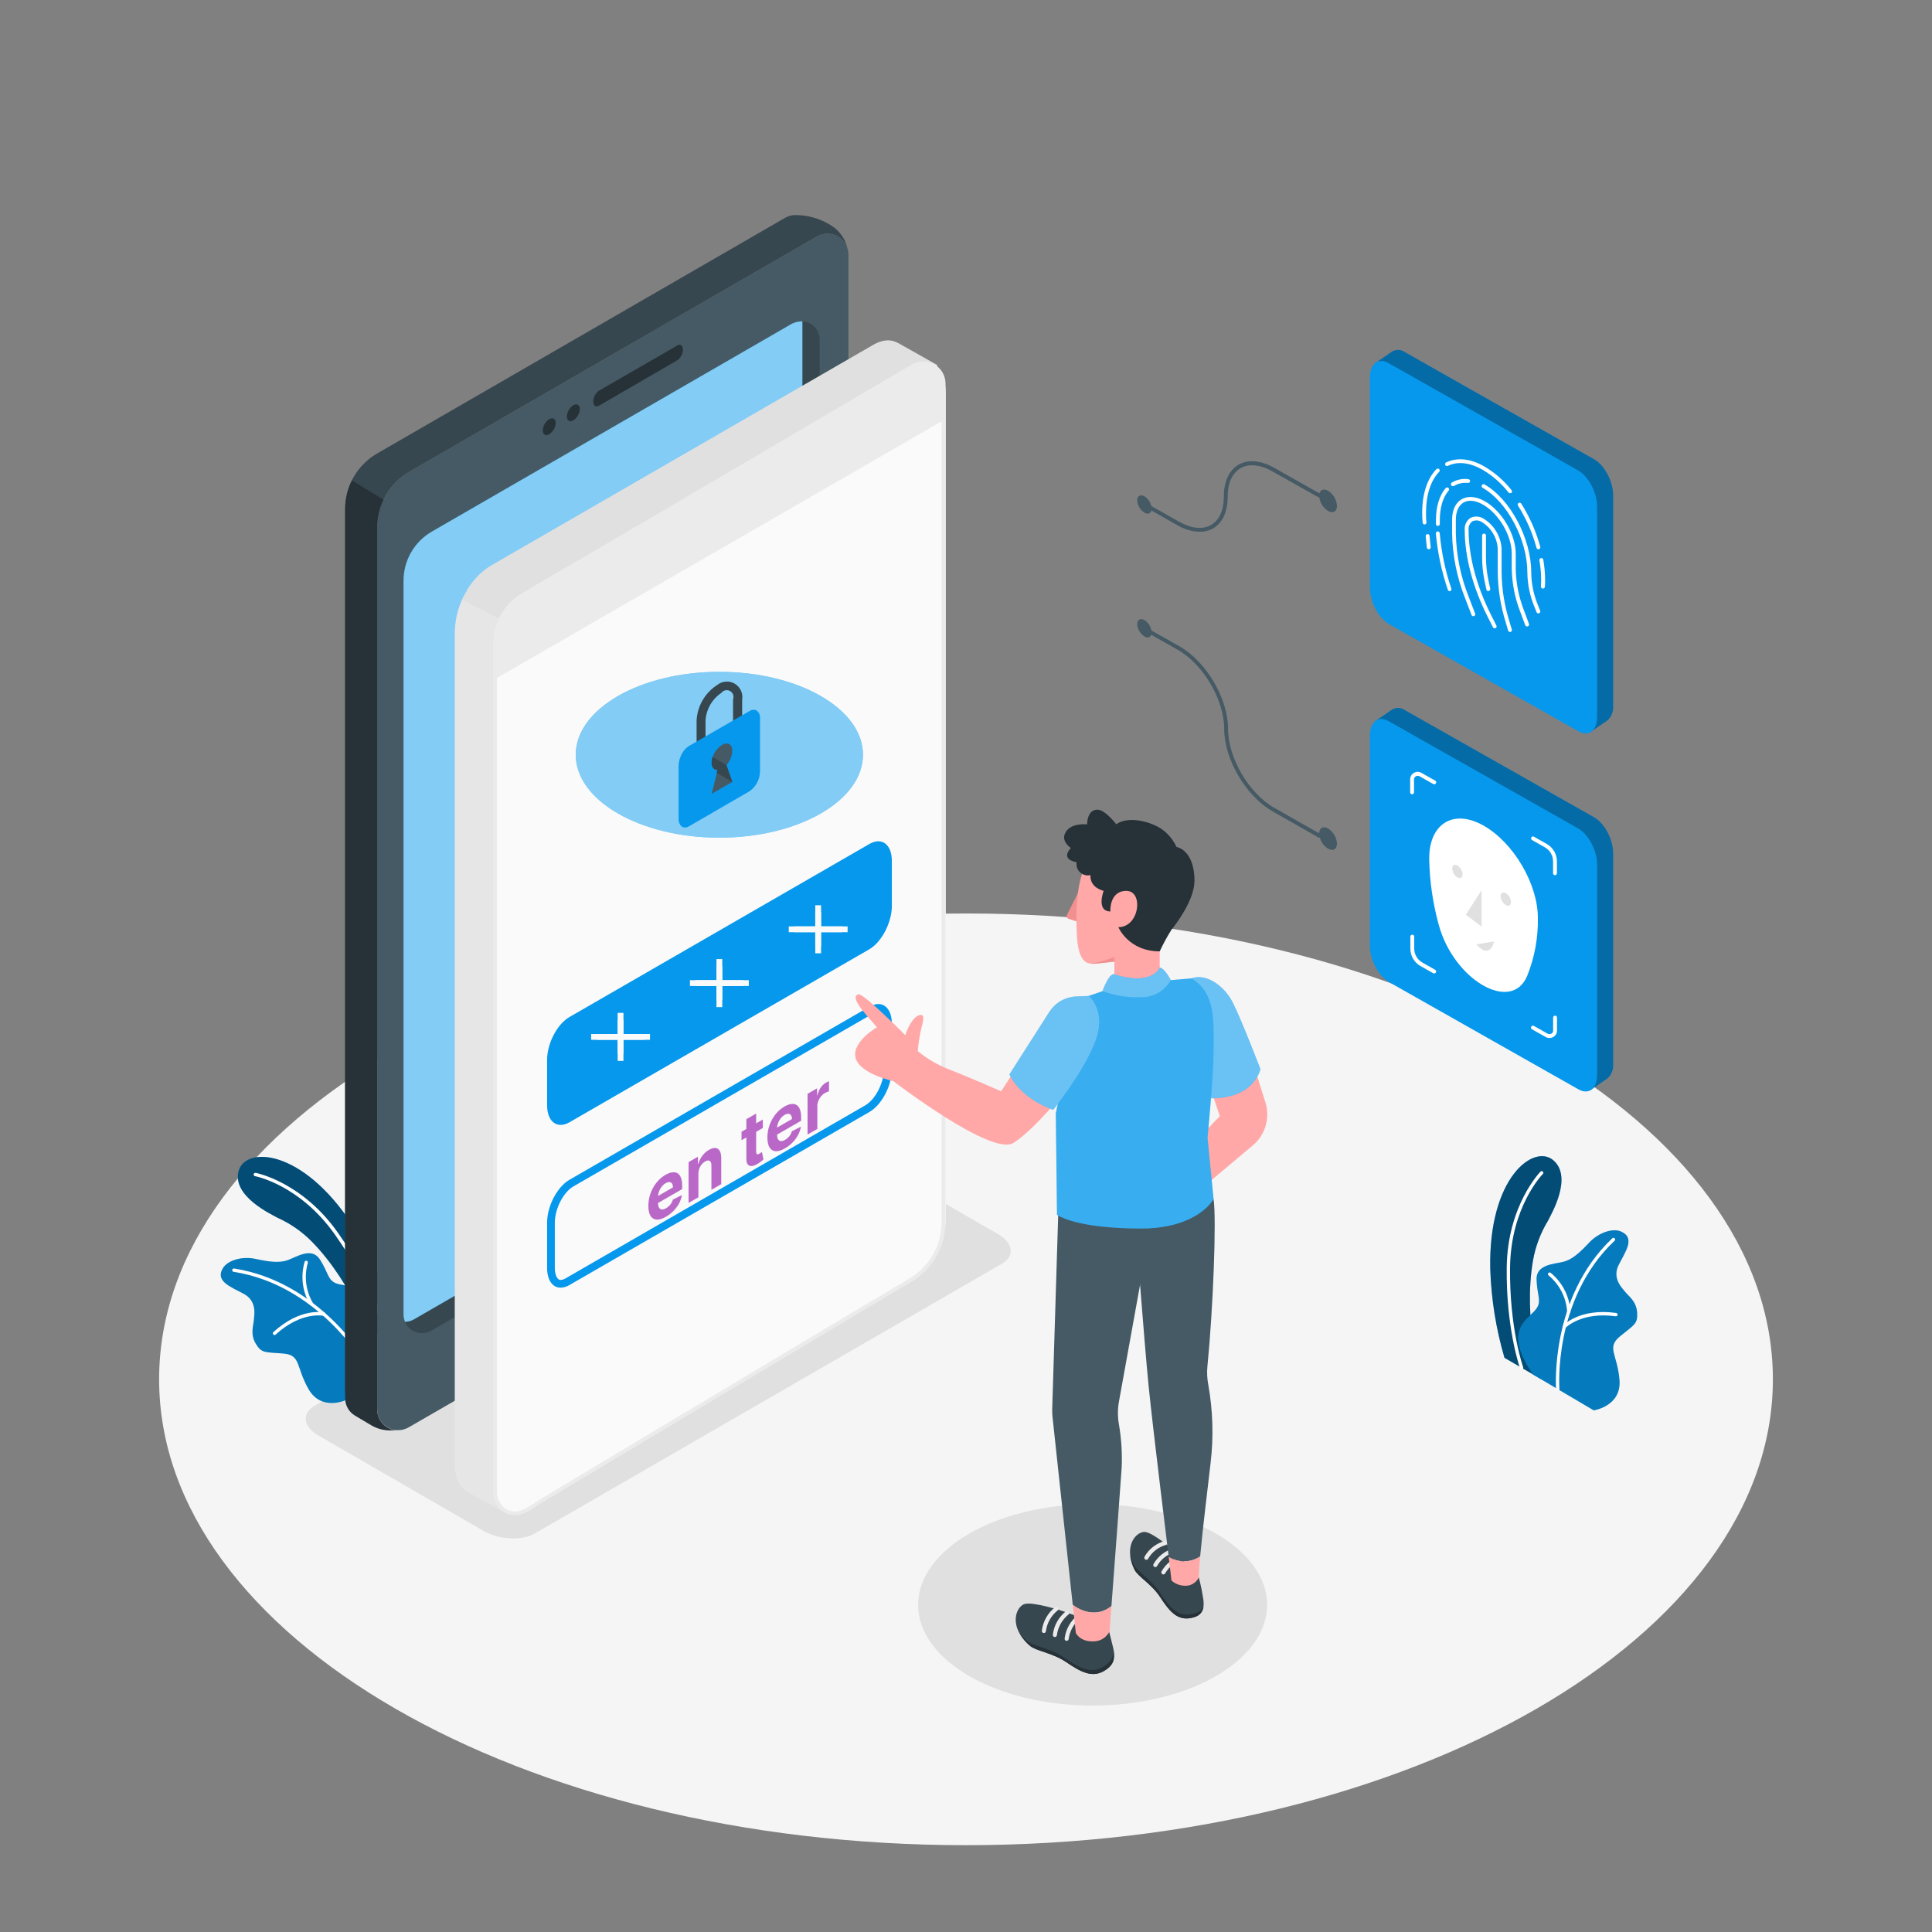 <svg width="300" height="300" viewBox="0 0 300 300" fill="none" xmlns="http://www.w3.org/2000/svg">
<rect x="0" y="0" width="300" height="300" fill="#808080" stroke="none"/>
<path d="M150 286.518C219.197 286.518 275.292 254.132 275.292 214.182C275.292 174.232 219.197 141.846 150 141.846C80.803 141.846 24.708 174.232 24.708 214.182C24.708 254.132 80.803 286.518 150 286.518Z" fill="#F5F5F5"/>
<path d="M169.662 264.84C184.627 264.84 196.758 257.837 196.758 249.198C196.758 240.559 184.627 233.556 169.662 233.556C154.697 233.556 142.566 240.559 142.566 249.198C142.566 257.837 154.697 264.84 169.662 264.84Z" fill="#E0E0E0"/>
<path d="M155.58 196.23L83.106 238.08C81.066 239.28 77.508 239.112 75.15 237.75L49.422 222.894C47.07 221.538 46.812 219.48 48.822 218.304L121.296 176.454C123.336 175.254 126.894 175.422 129.252 176.784L154.98 191.64C157.362 192.996 157.62 195.054 155.58 196.23Z" fill="#E0E0E0"/>
<path d="M233.616 210.84L239.328 214.158C239.328 214.158 236.448 204.966 238.044 195.714C238.43 193.536 239.217 191.448 240.366 189.558C240.816 188.622 244.26 182.856 241.23 180.192C238.2 177.528 231.09 182.826 231.408 197.07C231.56 201.735 232.302 206.361 233.616 210.84Z" fill="#0698EC"/>
<path opacity="0.5" d="M233.616 210.84L239.328 214.158C239.328 214.158 236.448 204.966 238.044 195.714C238.43 193.536 239.217 191.448 240.366 189.558C240.816 188.622 244.26 182.856 241.23 180.192C238.2 177.528 231.09 182.826 231.408 197.07C231.56 201.735 232.302 206.361 233.616 210.84Z" fill="black"/>
<path d="M236.274 212.646C236.22 212.646 236.168 212.629 236.124 212.598C236.08 212.566 236.046 212.523 236.028 212.472C236.028 212.412 233.85 206.418 233.964 196.806C234.078 187.194 239.16 181.974 239.214 181.926C239.237 181.902 239.265 181.883 239.296 181.87C239.327 181.857 239.36 181.85 239.394 181.85C239.428 181.85 239.461 181.857 239.492 181.87C239.523 181.883 239.551 181.902 239.574 181.926C239.598 181.95 239.617 181.978 239.63 182.01C239.643 182.041 239.65 182.075 239.65 182.109C239.65 182.143 239.643 182.177 239.63 182.208C239.617 182.24 239.598 182.268 239.574 182.292C239.526 182.34 234.594 187.362 234.48 196.812C234.366 206.262 236.496 212.238 236.514 212.298C236.526 212.329 236.532 212.363 236.532 212.397C236.531 212.431 236.523 212.464 236.509 212.495C236.495 212.526 236.475 212.553 236.45 212.576C236.425 212.599 236.396 212.617 236.364 212.628L236.274 212.646Z" fill="white"/>
<path d="M238.044 213.432L247.476 219C247.476 219 251.796 218.364 251.472 214.296C251.148 210.228 249.39 209.274 251.574 207.486C253.758 205.698 254.322 205.584 254.214 203.832C254.106 202.08 252.936 201.318 252.378 200.628C251.82 199.938 250.284 198.474 251.37 196.368C252.456 194.262 253.926 192.216 251.742 191.244C250.434 190.644 248.238 191.394 246.786 192.936C245.334 194.478 244.128 195.594 242.754 195.936C241.38 196.278 238.5 196.32 238.596 198.696C238.692 201.072 239.31 201.894 238.734 202.944C237.648 204.93 233.01 206.004 238.044 213.432Z" fill="#0698EC"/>
<path opacity="0.2" d="M238.044 213.432L247.476 219C247.476 219 251.796 218.364 251.472 214.296C251.148 210.228 249.39 209.274 251.574 207.486C253.758 205.698 254.322 205.584 254.214 203.832C254.106 202.08 252.936 201.318 252.378 200.628C251.82 199.938 250.284 198.474 251.37 196.368C252.456 194.262 253.926 192.216 251.742 191.244C250.434 190.644 248.238 191.394 246.786 192.936C245.334 194.478 244.128 195.594 242.754 195.936C241.38 196.278 238.5 196.32 238.596 198.696C238.692 201.072 239.31 201.894 238.734 202.944C237.648 204.93 233.01 206.004 238.044 213.432Z" fill="black"/>
<path d="M241.884 215.952C241.819 215.952 241.756 215.927 241.708 215.883C241.66 215.838 241.631 215.777 241.626 215.712C241.626 215.574 240.594 201.51 250.362 192.276C250.412 192.229 250.479 192.204 250.547 192.206C250.616 192.208 250.681 192.238 250.728 192.288C250.775 192.338 250.8 192.405 250.798 192.473C250.796 192.542 250.766 192.607 250.716 192.654C241.116 201.714 242.136 215.532 242.148 215.67C242.153 215.739 242.131 215.807 242.086 215.86C242.041 215.913 241.977 215.946 241.908 215.952H241.884Z" fill="white"/>
<path d="M243.6 203.898C243.535 203.898 243.472 203.873 243.424 203.829C243.376 203.784 243.347 203.723 243.342 203.658C243.269 202.578 242.977 201.525 242.484 200.561C241.991 199.598 241.307 198.745 240.474 198.054C240.446 198.034 240.423 198.009 240.405 197.979C240.387 197.95 240.376 197.918 240.37 197.884C240.365 197.851 240.366 197.816 240.374 197.783C240.382 197.75 240.397 197.719 240.417 197.691C240.437 197.663 240.462 197.64 240.492 197.622C240.521 197.604 240.553 197.593 240.587 197.587C240.62 197.582 240.655 197.583 240.688 197.591C240.721 197.599 240.752 197.614 240.78 197.634C241.68 198.367 242.418 199.279 242.948 200.312C243.477 201.344 243.787 202.476 243.858 203.634C243.863 203.702 243.841 203.768 243.797 203.82C243.754 203.872 243.691 203.904 243.624 203.91L243.6 203.898Z" fill="white"/>
<path d="M242.88 206.298C242.816 206.299 242.753 206.275 242.706 206.232C242.659 206.183 242.632 206.117 242.632 206.049C242.632 205.981 242.659 205.915 242.706 205.866C242.808 205.752 245.268 203.094 250.956 203.874C251.023 203.886 251.084 203.923 251.125 203.977C251.166 204.032 251.185 204.1 251.178 204.168C251.168 204.236 251.131 204.297 251.076 204.339C251.021 204.38 250.952 204.399 250.884 204.39C245.484 203.652 243.114 206.19 243.084 206.19C243.062 206.224 243.032 206.251 242.996 206.27C242.96 206.289 242.92 206.299 242.88 206.298Z" fill="white"/>
<path d="M60.672 202.764L57.858 208.734C57.858 208.734 55.008 199.53 48.444 192.816C46.895 191.238 45.063 189.966 43.044 189.066C42.15 188.55 36.042 185.754 37.044 181.866C38.046 177.978 46.884 178.266 54.708 190.188C57.218 194.112 59.222 198.337 60.672 202.764Z" fill="#0698EC"/>
<path opacity="0.5" d="M60.672 202.764L57.858 208.734C57.858 208.734 55.008 199.53 48.444 192.816C46.895 191.238 45.063 189.966 43.044 189.066C42.15 188.55 36.042 185.754 37.044 181.866C38.046 177.978 46.884 178.266 54.708 190.188C57.218 194.112 59.222 198.337 60.672 202.764Z" fill="black"/>
<path d="M59.364 205.8C59.307 205.8 59.251 205.781 59.206 205.746C59.161 205.711 59.128 205.663 59.112 205.608C59.112 205.548 57.492 199.47 52.002 191.7C46.512 183.93 39.642 182.646 39.6 182.634C39.566 182.628 39.534 182.616 39.506 182.598C39.477 182.579 39.452 182.556 39.432 182.528C39.413 182.5 39.399 182.468 39.392 182.435C39.385 182.402 39.384 182.368 39.39 182.334C39.403 182.267 39.442 182.208 39.498 182.169C39.554 182.129 39.623 182.113 39.69 182.124C39.762 182.124 46.89 183.504 52.458 191.4C58.026 199.296 59.658 205.416 59.658 205.476C59.675 205.543 59.664 205.613 59.63 205.673C59.595 205.732 59.538 205.776 59.472 205.794L59.364 205.8Z" fill="white"/>
<path d="M58.5 207.414L53.88 217.332C53.88 217.332 49.962 219.258 47.928 215.724C45.894 212.19 46.788 210.408 43.98 210.174C41.172 209.94 40.632 210.174 39.726 208.668C38.82 207.162 39.354 205.866 39.42 204.984C39.486 204.102 39.93 202.02 37.836 200.898C35.742 199.776 33.372 198.936 34.626 196.896C35.37 195.696 37.59 195.03 39.666 195.48C41.742 195.93 43.356 196.158 44.694 195.672C46.032 195.186 48.414 193.578 49.686 195.588C50.958 197.598 50.886 198.624 51.984 199.188C54 200.184 58.428 198.432 58.5 207.414Z" fill="#0698EC"/>
<path opacity="0.2" d="M58.5 207.414L53.88 217.332C53.88 217.332 49.962 219.258 47.928 215.724C45.894 212.19 46.788 210.408 43.98 210.174C41.172 209.94 40.632 210.174 39.726 208.668C38.82 207.162 39.354 205.866 39.42 204.984C39.486 204.102 39.93 202.02 37.836 200.898C35.742 199.776 33.372 198.936 34.626 196.896C35.37 195.696 37.59 195.03 39.666 195.48C41.742 195.93 43.356 196.158 44.694 195.672C46.032 195.186 48.414 193.578 49.686 195.588C50.958 197.598 50.886 198.624 51.984 199.188C54 200.184 58.428 198.432 58.5 207.414Z" fill="black"/>
<path d="M56.616 211.71C56.571 211.71 56.526 211.698 56.487 211.675C56.448 211.651 56.416 211.618 56.394 211.578C56.322 211.458 49.308 199.512 36.276 197.49C36.242 197.485 36.209 197.473 36.18 197.455C36.15 197.437 36.125 197.414 36.105 197.386C36.085 197.358 36.07 197.326 36.063 197.292C36.055 197.259 36.054 197.224 36.06 197.19C36.064 197.156 36.075 197.124 36.093 197.094C36.11 197.065 36.133 197.039 36.161 197.019C36.188 196.999 36.219 196.984 36.253 196.977C36.286 196.969 36.32 196.968 36.354 196.974C49.638 199.038 56.754 211.2 56.844 211.32C56.866 211.36 56.877 211.405 56.876 211.45C56.875 211.496 56.863 211.54 56.84 211.579C56.817 211.618 56.784 211.651 56.745 211.674C56.706 211.697 56.661 211.709 56.616 211.71Z" fill="white"/>
<path d="M48.39 202.746C48.344 202.746 48.298 202.734 48.258 202.71C48.218 202.687 48.185 202.654 48.162 202.614C47.566 201.62 47.182 200.514 47.035 199.365C46.887 198.215 46.979 197.048 47.304 195.936C47.315 195.904 47.333 195.875 47.356 195.85C47.379 195.825 47.406 195.804 47.437 195.79C47.467 195.775 47.501 195.767 47.534 195.765C47.568 195.764 47.602 195.769 47.634 195.78C47.666 195.791 47.695 195.809 47.72 195.832C47.745 195.855 47.766 195.882 47.78 195.913C47.795 195.943 47.803 195.977 47.805 196.01C47.806 196.044 47.801 196.078 47.79 196.11C47.497 197.152 47.417 198.242 47.556 199.316C47.696 200.389 48.051 201.423 48.6 202.356C48.617 202.386 48.628 202.418 48.633 202.452C48.637 202.486 48.635 202.52 48.626 202.553C48.617 202.586 48.602 202.617 48.581 202.644C48.56 202.671 48.534 202.693 48.504 202.71C48.47 202.732 48.431 202.744 48.39 202.746Z" fill="white"/>
<path d="M42.636 207.306C42.6 207.306 42.565 207.298 42.532 207.283C42.498 207.269 42.469 207.248 42.444 207.222C42.42 207.198 42.401 207.17 42.388 207.138C42.375 207.107 42.368 207.073 42.368 207.039C42.368 207.005 42.375 206.971 42.388 206.94C42.401 206.909 42.42 206.88 42.444 206.856C46.68 202.986 50.244 203.778 50.364 203.814C50.397 203.822 50.428 203.836 50.456 203.856C50.484 203.876 50.507 203.901 50.525 203.93C50.543 203.959 50.555 203.991 50.56 204.025C50.565 204.059 50.564 204.093 50.556 204.126C50.549 204.16 50.535 204.191 50.516 204.219C50.496 204.248 50.471 204.271 50.441 204.289C50.412 204.307 50.38 204.319 50.346 204.324C50.312 204.329 50.277 204.327 50.244 204.318C50.208 204.318 46.812 203.568 42.792 207.24C42.748 207.278 42.694 207.301 42.636 207.306Z" fill="white"/>
<path d="M58.566 81.9C58.567 80.153 59.026 78.437 59.9 76.924C60.773 75.41 62.028 74.153 63.54 73.278L126.852 36.726C127.274 36.483 127.746 36.337 128.232 36.299C128.718 36.262 129.207 36.334 129.661 36.51C130.116 36.686 130.525 36.962 130.859 37.317C131.194 37.672 131.444 38.097 131.592 38.562C131.422 37.818 131.104 37.115 130.656 36.497C130.209 35.878 129.642 35.356 128.988 34.962L128.76 34.83C127.184 33.893 125.385 33.397 123.552 33.396C122.966 33.391 122.39 33.544 121.884 33.84L58.572 70.41C57.058 71.283 55.8 72.54 54.926 74.053C54.051 75.567 53.591 77.284 53.592 79.032V215.946C53.593 216.518 53.744 217.08 54.03 217.575C54.316 218.07 54.727 218.482 55.223 218.768C55.718 219.054 56.28 219.205 56.852 219.206C57.424 219.207 57.986 219.057 58.482 218.772L58.566 218.724V81.9Z" fill="#37474F"/>
<path d="M126.768 185.088L63.456 221.64C62.961 221.927 62.399 222.078 61.827 222.078C61.254 222.079 60.692 221.928 60.196 221.643C59.701 221.357 59.289 220.945 59.003 220.45C58.717 219.954 58.566 219.392 58.566 218.82V81.9C58.567 80.153 59.026 78.437 59.9 76.924C60.773 75.41 62.028 74.153 63.54 73.278L126.852 36.726C127.348 36.441 127.91 36.291 128.482 36.292C129.054 36.293 129.616 36.444 130.111 36.73C130.606 37.016 131.018 37.428 131.304 37.923C131.59 38.418 131.741 38.98 131.742 39.552V176.466C131.743 178.213 131.283 179.93 130.41 181.443C129.537 182.957 128.281 184.214 126.768 185.088Z" fill="#455A64"/>
<path d="M58.566 218.82V81.9C58.567 80.408 58.903 78.936 59.55 77.592L54.654 74.592C53.957 75.979 53.593 77.51 53.592 79.062V217.122C53.592 217.665 53.733 218.199 54.001 218.671C54.27 219.143 54.656 219.538 55.122 219.816L57.648 221.316C58.522 221.838 59.522 222.114 60.54 222.114H61.8C61.371 222.11 60.948 222.022 60.553 221.854C60.159 221.686 59.801 221.443 59.501 221.137C59.2 220.831 58.963 220.469 58.803 220.071C58.642 219.674 58.562 219.249 58.566 218.82Z" fill="#263238"/>
<path d="M124.59 49.89V165C124.589 166.543 124.182 168.059 123.41 169.396C122.638 170.732 121.528 171.842 120.192 172.614L64.284 204.888C63.862 205.133 63.385 205.265 62.898 205.272C63.059 205.645 63.298 205.98 63.598 206.254C63.898 206.529 64.252 206.736 64.638 206.864C65.024 206.991 65.433 207.036 65.837 206.994C66.241 206.952 66.632 206.826 66.984 206.622L122.892 174.342C124.228 173.57 125.337 172.46 126.108 171.123C126.879 169.787 127.285 168.271 127.284 166.728V52.758C127.285 52.027 127.007 51.322 126.506 50.789C126.006 50.256 125.32 49.934 124.59 49.89Z" fill="#37474F"/>
<path d="M62.898 205.242C63.385 205.235 63.862 205.103 64.284 204.858L120.192 172.584C121.524 171.814 122.631 170.709 123.402 169.379C124.174 168.048 124.584 166.538 124.59 165V49.89C124.029 49.895 123.475 50.024 122.97 50.268L67.062 82.542C65.725 83.313 64.615 84.423 63.843 85.76C63.071 87.096 62.664 88.612 62.664 90.156V204.096C62.663 204.496 62.745 204.893 62.904 205.26L62.898 205.242Z" fill="#0698EC"/>
<g opacity="0.5">
<path d="M62.898 205.242C63.385 205.235 63.862 205.103 64.284 204.858L120.192 172.584C121.524 171.814 122.631 170.709 123.402 169.379C124.174 168.048 124.584 166.538 124.59 165V49.89C124.029 49.895 123.475 50.024 122.97 50.268L67.062 82.542C65.725 83.313 64.615 84.423 63.843 85.76C63.071 87.096 62.664 88.612 62.664 90.156V204.096C62.663 204.496 62.745 204.893 62.904 205.26L62.898 205.242Z" fill="white"/>
</g>
<path d="M86.292 65.676C86.273 66.025 86.172 66.365 85.998 66.668C85.824 66.971 85.582 67.23 85.29 67.422C84.732 67.74 84.282 67.482 84.282 66.822C84.301 66.472 84.403 66.132 84.578 65.829C84.753 65.525 84.997 65.267 85.29 65.076C85.842 64.8 86.292 65.034 86.292 65.676Z" fill="#263238"/>
<path d="M90.042 63.516C90.022 63.865 89.92 64.205 89.745 64.509C89.57 64.812 89.327 65.07 89.034 65.262C88.476 65.58 88.026 65.322 88.026 64.662C88.045 64.312 88.147 63.972 88.322 63.669C88.497 63.365 88.741 63.108 89.034 62.916C89.586 62.616 90.042 62.874 90.042 63.516Z" fill="#263238"/>
<path d="M105.156 55.95L93 63C92.514 63.276 92.124 63 92.124 62.34C92.129 62.013 92.211 61.691 92.363 61.402C92.515 61.112 92.734 60.862 93 60.672L105.174 53.646C105.654 53.364 106.044 53.646 106.044 54.3C106.034 54.625 105.949 54.944 105.795 55.23C105.641 55.516 105.422 55.763 105.156 55.95Z" fill="#263238"/>
<path d="M103.098 189.408C103.824 189.408 104.298 190.182 104.298 191.376C104.298 193.248 103.128 195.51 101.736 196.314L95.91 199.68C95.65 199.842 95.352 199.935 95.046 199.95C94.32 199.95 93.846 199.176 93.846 197.982C93.846 196.104 95.046 193.842 96.408 193.044L102.234 189.678C102.496 189.515 102.796 189.422 103.104 189.408M103.104 188.91C102.708 188.922 102.323 189.04 101.988 189.252L96.162 192.612C94.608 193.506 93.348 195.912 93.348 198.012C93.348 199.554 94.05 200.478 95.046 200.478C95.442 200.466 95.827 200.348 96.162 200.136L101.988 196.776C103.536 195.882 104.796 193.476 104.796 191.376C104.796 189.834 104.1 188.91 103.104 188.91Z" fill="#263238"/>
<path d="M70.914 98.226V227.226C70.914 229.566 71.772 231.132 73.08 231.648H73.116L78.696 234.702L78.66 229.746L78.06 95.988L72.174 92.988C71.384 94.624 70.954 96.41 70.914 98.226Z" fill="#E6E6E6"/>
<path d="M79.002 235.2L72.966 231.894C71.472 231.294 70.614 229.536 70.614 227.196V98.196C70.646 96.325 71.082 94.483 71.892 92.796L72.024 92.514L78.348 95.748V95.928L78.948 229.686L79.002 235.2ZM73.272 231.378L78.396 234.186V229.734L77.796 96.156L72.354 93.372C71.665 94.893 71.294 96.539 71.262 98.208V227.208C71.262 229.32 72 230.868 73.242 231.354L73.314 231.39L73.272 231.378Z" fill="#E6E6E6"/>
<path d="M72.162 93L78.048 96L141.048 59.346L145.248 56.898L139.434 53.622L139.272 53.526C138.342 52.968 137.13 53.004 135.792 53.778L76.164 88.2C74.383 89.367 72.99 91.038 72.162 93Z" fill="#E0E0E0"/>
<path d="M78.048 96.294C78 96.293 77.952 96.281 77.91 96.258L72.024 93.258C71.989 93.241 71.959 93.218 71.933 93.189C71.908 93.161 71.888 93.127 71.876 93.091C71.864 93.054 71.859 93.016 71.862 92.978C71.864 92.939 71.875 92.902 71.892 92.868C72.75 90.857 74.184 89.145 76.014 87.948L135.654 53.514C137.034 52.722 138.378 52.632 139.434 53.268H139.482L139.602 53.34L145.41 56.61C145.455 56.638 145.493 56.676 145.519 56.722C145.546 56.769 145.56 56.821 145.56 56.874C145.561 56.927 145.547 56.978 145.521 57.024C145.495 57.069 145.456 57.107 145.41 57.132L78.21 96.234C78.163 96.269 78.107 96.29 78.048 96.294ZM72.558 92.844L78.042 95.652L144.642 56.898L139.116 53.778L139.074 53.742C138.216 53.25 137.106 53.352 135.942 54.024L76.302 88.458C74.663 89.535 73.364 91.056 72.558 92.844Z" fill="#E0E0E0"/>
<path d="M76.686 101.466V229.866C76.686 231.888 77.334 233.34 78.36 234.024L78.702 234.21C79.596 234.63 80.718 234.54 81.936 233.832L110.766 217.2L141.6 198.66C143.179 197.672 144.487 196.306 145.404 194.685C146.322 193.064 146.821 191.24 146.856 189.378V60.978C146.856 59.022 146.256 57.606 145.284 56.892C145.12 56.769 144.94 56.668 144.75 56.592C144.23 56.408 143.674 56.349 143.126 56.42C142.579 56.491 142.056 56.69 141.6 57L81.96 92.016C80.277 92.897 78.916 94.287 78.072 95.988C77.206 97.687 76.733 99.559 76.686 101.466Z" fill="#FAFAFA"/>
<path d="M141.6 198.66C129.33 205.98 97.404 225.03 81.6 234.552C81.129 234.834 80.591 234.986 80.041 234.993C79.492 234.999 78.951 234.86 78.472 234.59C77.994 234.319 77.597 233.926 77.32 233.452C77.043 232.977 76.897 232.437 76.896 231.888V99.852C76.896 98.349 77.289 96.872 78.036 95.568C78.784 94.264 79.859 93.178 81.156 92.418L141.864 56.826C142.336 56.551 142.871 56.405 143.417 56.403C143.963 56.4 144.5 56.542 144.974 56.813C145.448 57.085 145.842 57.476 146.117 57.948C146.391 58.42 146.536 58.956 146.538 59.502V189.918C146.539 191.677 146.084 193.407 145.219 194.939C144.354 196.47 143.107 197.752 141.6 198.66Z" fill="#FAFAFA"/>
<path d="M141.426 198.396C131.79 204.132 122.158 209.884 112.53 215.652L95.43 225.882L87.63 230.562L84.216 232.614C83.166 233.244 82.05 234.144 80.886 234.546C78.96 235.218 77.226 233.676 77.178 231.774C77.178 231.468 77.178 231.174 77.178 230.856V109.8C77.178 106.578 77.178 103.35 77.178 100.128C77.156 98.603 77.541 97.099 78.294 95.772C79.047 94.445 80.141 93.343 81.462 92.58C82.854 91.758 84.252 90.948 85.662 90.132L105.258 78.6L128.508 64.974C132.918 62.394 137.316 59.79 141.708 57.222C143.076 56.43 144.798 56.508 145.752 57.942C146.089 58.514 146.248 59.175 146.208 59.838V189.414C146.268 191.203 145.856 192.977 145.014 194.557C144.171 196.137 142.928 197.467 141.408 198.414C141.078 198.618 141.378 199.14 141.708 198.936C143.306 197.946 144.618 196.557 145.515 194.905C146.412 193.253 146.861 191.395 146.82 189.516V69.066C146.82 65.934 146.85 62.796 146.82 59.658C146.835 59.03 146.679 58.409 146.369 57.863C146.058 57.317 145.605 56.865 145.058 56.557C144.51 56.248 143.889 56.095 143.261 56.113C142.633 56.131 142.021 56.319 141.492 56.658C140.028 57.504 138.576 58.368 137.124 59.22L117 71.058L93.54 84.81C89.4 87.24 85.2 89.652 81.078 92.1C79.69 92.917 78.543 94.085 77.752 95.487C76.96 96.89 76.553 98.476 76.572 100.086C76.572 101.166 76.572 102.246 76.572 103.326V231.264C76.572 231.468 76.572 231.678 76.572 231.864C76.579 232.401 76.71 232.928 76.957 233.405C77.203 233.881 77.558 234.294 77.992 234.609C78.426 234.924 78.928 235.134 79.458 235.221C79.987 235.308 80.53 235.27 81.042 235.11C82.176 234.732 83.244 233.88 84.264 233.268L87.744 231.174L95.544 226.506C106.888 219.706 118.242 212.918 129.606 206.142L141.744 198.9C142.056 198.72 141.756 198.198 141.426 198.396Z" fill="#EBEBEB"/>
<path d="M81.132 92.4L141.864 56.826C142.336 56.551 142.871 56.405 143.417 56.403C143.963 56.4 144.5 56.542 144.974 56.813C145.448 57.085 145.842 57.476 146.117 57.948C146.391 58.42 146.536 58.956 146.538 59.502V65.232L76.89 105.432V99.84C76.887 98.338 77.277 96.861 78.021 95.556C78.765 94.251 79.838 93.163 81.132 92.4Z" fill="#EBEBEB"/>
<path d="M111.702 130.074C124.019 130.074 134.004 124.309 134.004 117.198C134.004 110.087 124.019 104.322 111.702 104.322C99.385 104.322 89.4 110.087 89.4 117.198C89.4 124.309 99.385 130.074 111.702 130.074Z" fill="#0698EC"/>
<path opacity="0.5" d="M111.702 130.074C124.019 130.074 134.004 124.309 134.004 117.198C134.004 110.087 124.019 104.322 111.702 104.322C99.385 104.322 89.4 110.087 89.4 117.198C89.4 124.309 99.385 130.074 111.702 130.074Z" fill="white"/>
<path d="M108.876 117.264C108.783 117.264 108.691 117.246 108.605 117.21C108.519 117.175 108.441 117.122 108.375 117.057C108.31 116.991 108.257 116.913 108.222 116.827C108.186 116.741 108.168 116.649 108.168 116.556V111.894C108.22 110.788 108.536 109.71 109.089 108.751C109.642 107.792 110.417 106.979 111.348 106.38C111.725 106.069 112.188 105.881 112.675 105.841C113.162 105.8 113.649 105.909 114.073 106.153C114.496 106.397 114.835 106.764 115.044 107.206C115.253 107.647 115.322 108.142 115.242 108.624V113.292C115.242 113.48 115.167 113.66 115.035 113.793C114.902 113.925 114.722 114 114.534 114C114.346 114 114.166 113.925 114.033 113.793C113.901 113.66 113.826 113.48 113.826 113.292V108.6C113.92 108.366 113.925 108.105 113.842 107.867C113.758 107.629 113.591 107.429 113.371 107.304C113.152 107.18 112.894 107.139 112.647 107.19C112.4 107.241 112.179 107.379 112.026 107.58C111.312 108.057 110.717 108.692 110.289 109.436C109.86 110.18 109.609 111.013 109.554 111.87V116.532C109.56 116.719 109.493 116.901 109.366 117.038C109.239 117.175 109.063 117.256 108.876 117.264Z" fill="#37474F"/>
<path d="M117.42 110.286C117.254 110.217 117.074 110.192 116.895 110.212C116.717 110.232 116.547 110.296 116.4 110.4L106.968 115.848C106.554 116.108 106.212 116.467 105.972 116.892C105.595 117.505 105.387 118.207 105.372 118.926V127.092C105.351 127.321 105.382 127.552 105.463 127.767C105.544 127.982 105.673 128.176 105.84 128.334C105.891 128.374 105.948 128.406 106.008 128.43C106.168 128.489 106.339 128.51 106.509 128.489C106.678 128.468 106.84 128.407 106.98 128.31L116.4 122.856C116.891 122.505 117.294 122.044 117.574 121.509C117.854 120.975 118.005 120.382 118.014 119.778V111.6C118.047 111.347 118.009 111.091 117.904 110.858C117.799 110.626 117.632 110.428 117.42 110.286Z" fill="#0698EC"/>
<path d="M112.8 118.8L113.712 121.416L110.514 123.258L111.312 120.03L111.426 119.574C110.886 119.574 110.514 119.172 110.514 118.44C110.518 118.142 110.569 117.846 110.664 117.564C110.913 116.784 111.424 116.115 112.11 115.668C112.992 115.158 113.712 115.572 113.712 116.592C113.668 117.41 113.346 118.189 112.8 118.8Z" fill="#455A64"/>
<path d="M111.288 120L111.402 119.544C110.862 119.544 110.49 119.142 110.49 118.41C110.494 118.112 110.545 117.816 110.64 117.534L112.8 118.8L113.712 121.416L111.288 120Z" fill="#37474F"/>
<path d="M135 147.396L88.44 174.258C86.514 175.368 84.954 174.186 84.954 171.624V164.574C84.954 162.006 86.514 159.024 88.44 157.914L135 131.052C136.926 129.942 138.486 131.118 138.486 133.686V140.736C138.456 143.304 136.896 146.28 135 147.396Z" fill="#0698EC"/>
<path d="M96.81 157.278H95.91V164.736H96.81V157.278Z" fill="#FAFAFA"/>
<path d="M100.092 160.56H92.634V161.46H100.092V160.56Z" fill="#FAFAFA"/>
<path d="M96.81 158.37H95.91V163.644H96.81V158.37Z" fill="#FAFAFA"/>
<path d="M100.932 160.56H91.794V161.46H100.932V160.56Z" fill="#FAFAFA"/>
<path d="M112.152 148.926H111.252V156.384H112.152V148.926Z" fill="#FAFAFA"/>
<path d="M115.434 152.202H107.976V153.102H115.434V152.202Z" fill="#FAFAFA"/>
<path d="M112.152 150.018H111.252V155.292H112.152V150.018Z" fill="#FAFAFA"/>
<path d="M116.274 152.202H107.136V153.102H116.274V152.202Z" fill="#FAFAFA"/>
<path d="M127.494 140.568H126.594V148.026H127.494V140.568Z" fill="#FAFAFA"/>
<path d="M130.776 143.85H123.318V144.75H130.776V143.85Z" fill="#FAFAFA"/>
<path d="M127.494 141.66H126.594V146.934H127.494V141.66Z" fill="#FAFAFA"/>
<path d="M131.616 143.85H122.478V144.75H131.616V143.85Z" fill="#FAFAFA"/>
<path d="M136.35 157.104C136.95 157.104 137.256 158.034 137.256 158.958V166.008C137.256 168.15 135.93 170.724 134.37 171.63L87.84 198.492C87.604 198.643 87.334 198.731 87.054 198.75C86.454 198.75 86.154 197.82 86.154 196.896V189.846C86.154 187.704 87.474 185.13 89.04 184.224L135.6 157.362C135.834 157.212 136.102 157.123 136.38 157.104M136.38 155.904C135.891 155.922 135.416 156.067 135 156.324L88.44 183.186C86.514 184.296 84.954 187.278 84.954 189.846V196.896C84.954 198.804 85.818 199.95 87.054 199.95C87.545 199.933 88.022 199.788 88.44 199.53L135 172.668C136.926 171.558 138.486 168.576 138.486 166.008V158.958C138.486 157.05 137.616 155.904 136.38 155.904Z" fill="#0698EC"/>
<path d="M103.405 188.939C102.839 189.264 102.352 189.411 101.944 189.382C101.538 189.348 101.226 189.15 101.006 188.789C100.786 188.425 100.677 187.909 100.677 187.24C100.677 186.588 100.786 185.952 101.006 185.333C101.226 184.714 101.535 184.152 101.933 183.648C102.334 183.142 102.805 182.734 103.344 182.424C103.707 182.216 104.045 182.089 104.357 182.044C104.672 181.995 104.947 182.037 105.181 182.17C105.417 182.301 105.601 182.531 105.732 182.861C105.863 183.187 105.929 183.62 105.929 184.16V184.643L101.285 187.312V186.221L104.493 184.378C104.493 184.124 104.446 183.927 104.35 183.787C104.255 183.646 104.122 183.57 103.953 183.557C103.786 183.54 103.591 183.595 103.369 183.723C103.138 183.856 102.932 184.036 102.753 184.263C102.577 184.485 102.438 184.729 102.338 184.993C102.238 185.254 102.186 185.511 102.184 185.763V186.799C102.184 187.113 102.234 187.355 102.334 187.526C102.437 187.696 102.581 187.789 102.768 187.806C102.954 187.823 103.175 187.758 103.43 187.611C103.599 187.514 103.755 187.397 103.895 187.261C104.036 187.125 104.157 186.973 104.257 186.805C104.357 186.638 104.434 186.459 104.486 186.269L105.897 185.566C105.825 185.998 105.678 186.423 105.456 186.843C105.237 187.258 104.953 187.647 104.604 188.01C104.258 188.368 103.858 188.678 103.405 188.939ZM108.449 182.249V185.915L106.924 186.792V180.449L108.378 179.614V180.733L108.442 180.696C108.564 180.257 108.768 179.848 109.055 179.469C109.341 179.086 109.688 178.778 110.096 178.544C110.478 178.324 110.811 178.229 111.095 178.259C111.379 178.288 111.6 178.436 111.758 178.704C111.915 178.968 111.994 179.347 111.994 179.84V183.878L110.469 184.755V181.03C110.471 180.641 110.385 180.387 110.211 180.27C110.037 180.15 109.797 180.178 109.491 180.353C109.286 180.471 109.105 180.626 108.947 180.819C108.792 181.01 108.67 181.228 108.582 181.475C108.496 181.717 108.452 181.975 108.449 182.249ZM118.449 173.837V175.156L115.142 177.056V175.737L118.449 173.837ZM115.893 173.789L117.416 172.914V178.817C117.416 178.979 117.437 179.093 117.48 179.159C117.523 179.222 117.582 179.25 117.659 179.242C117.737 179.232 117.828 179.198 117.93 179.139C118.002 179.098 118.073 179.05 118.145 178.995C118.216 178.938 118.271 178.894 118.309 178.864L118.549 180.033C118.472 180.104 118.365 180.198 118.227 180.313C118.089 180.431 117.921 180.551 117.723 180.672C117.356 180.9 117.034 181.028 116.758 181.058C116.484 181.086 116.271 181.008 116.118 180.824C115.966 180.639 115.891 180.339 115.893 179.923V173.789ZM121.883 178.319C121.319 178.643 120.833 178.791 120.425 178.761C120.02 178.727 119.708 178.53 119.489 178.17C119.269 177.806 119.16 177.291 119.16 176.623C119.16 175.972 119.269 175.337 119.489 174.719C119.708 174.101 120.016 173.541 120.414 173.037C120.815 172.532 121.284 172.125 121.823 171.815C122.185 171.607 122.522 171.481 122.834 171.436C123.149 171.387 123.423 171.429 123.656 171.561C123.892 171.692 124.075 171.922 124.206 172.251C124.338 172.577 124.403 173.009 124.403 173.548V174.03L119.767 176.694V175.606L122.97 173.766C122.97 173.513 122.922 173.316 122.827 173.176C122.732 173.035 122.599 172.959 122.43 172.946C122.263 172.929 122.069 172.985 121.848 173.112C121.616 173.245 121.412 173.424 121.233 173.651C121.056 173.873 120.918 174.116 120.818 174.38C120.718 174.641 120.667 174.897 120.665 175.148V176.183C120.665 176.496 120.715 176.738 120.815 176.909C120.917 177.078 121.061 177.171 121.247 177.188C121.433 177.205 121.653 177.14 121.908 176.993C122.077 176.896 122.232 176.78 122.373 176.644C122.514 176.508 122.634 176.356 122.734 176.189C122.834 176.022 122.91 175.843 122.963 175.654L124.371 174.951C124.299 175.383 124.153 175.808 123.931 176.226C123.712 176.641 123.429 177.029 123.081 177.391C122.735 177.749 122.336 178.058 121.883 178.319ZM125.397 176.176V169.844L126.873 168.995V170.1L126.93 170.067C127.03 169.617 127.198 169.223 127.434 168.887C127.67 168.548 127.941 168.291 128.249 168.114C128.325 168.07 128.407 168.028 128.495 167.989C128.584 167.949 128.661 167.92 128.728 167.9V169.459C128.656 169.475 128.557 169.51 128.431 169.563C128.305 169.617 128.189 169.673 128.084 169.734C127.86 169.862 127.66 170.034 127.484 170.248C127.31 170.458 127.172 170.691 127.069 170.948C126.969 171.203 126.919 171.46 126.919 171.718V175.301L125.397 176.176Z" fill="#BA68C8"/>
<path d="M204.834 76.986C204.862 77.461 205.002 77.922 205.243 78.332C205.484 78.742 205.819 79.089 206.22 79.344C206.988 79.776 207.606 79.422 207.606 78.558C207.578 78.083 207.438 77.622 207.197 77.212C206.956 76.802 206.621 76.455 206.22 76.2C205.458 75.768 204.834 76.116 204.834 76.986Z" fill="#455A64"/>
<path d="M186.252 82.572C185.032 82.531 183.844 82.176 182.802 81.54L178.404 79.05C178.367 79.032 178.335 79.007 178.308 78.976C178.282 78.945 178.262 78.909 178.25 78.87C178.238 78.831 178.234 78.79 178.238 78.749C178.243 78.709 178.255 78.669 178.275 78.634C178.295 78.598 178.322 78.567 178.355 78.542C178.387 78.518 178.424 78.5 178.464 78.49C178.503 78.48 178.545 78.478 178.585 78.485C178.625 78.491 178.664 78.506 178.698 78.528L183.096 81.018C184.998 82.092 186.756 82.266 188.058 81.51C189.36 80.754 190.038 79.2 190.038 77.094C190.038 74.772 190.848 73.02 192.312 72.162C193.776 71.304 195.786 71.466 197.874 72.648L204.984 76.674C205.052 76.714 205.102 76.779 205.123 76.855C205.144 76.931 205.135 77.012 205.098 77.082C205.059 77.151 204.994 77.202 204.918 77.223C204.841 77.245 204.759 77.235 204.69 77.196L197.58 73.2C195.684 72.126 193.92 71.952 192.618 72.714C191.316 73.476 190.638 75.024 190.638 77.124C190.638 79.452 189.828 81.204 188.364 82.056C187.718 82.412 186.989 82.591 186.252 82.572Z" fill="#455A64"/>
<path d="M176.586 77.706C176.607 78.09 176.72 78.463 176.915 78.794C177.111 79.125 177.382 79.404 177.708 79.608C178.308 79.962 178.83 79.674 178.83 78.972C178.809 78.588 178.696 78.215 178.501 77.884C178.306 77.553 178.034 77.274 177.708 77.07C177.09 76.716 176.586 77.004 176.586 77.706Z" fill="#455A64"/>
<path d="M247.554 71.328L218.154 54.684C217.845 54.457 217.472 54.335 217.089 54.335C216.706 54.335 216.333 54.457 216.024 54.684L213.48 56.436L215.214 58.578V89.556C215.214 91.722 216.534 94.236 218.154 95.178L246.816 111.378L246.948 113.682L249.624 111.846C249.933 111.558 250.171 111.204 250.321 110.81C250.47 110.415 250.528 109.992 250.488 109.572V76.95C250.5 74.784 249.18 72.27 247.554 71.328Z" fill="#0698EC"/>
<path opacity="0.3" d="M247.554 71.328L218.154 54.684C217.845 54.457 217.472 54.335 217.089 54.335C216.706 54.335 216.333 54.457 216.024 54.684L213.48 56.436L215.214 58.578V89.556C215.214 91.722 216.534 94.236 218.154 95.178L246.816 111.378L246.948 113.682L249.624 111.846C249.933 111.558 250.171 111.204 250.321 110.81C250.47 110.415 250.528 109.992 250.488 109.572V76.95C250.5 74.784 249.18 72.27 247.554 71.328Z" fill="black"/>
<path d="M245.058 113.538L215.658 96.894C214.032 95.958 212.718 93.438 212.718 91.272V58.632C212.718 56.46 214.032 55.464 215.658 56.406L245.058 73.05C246.684 73.986 247.998 76.506 247.998 78.672V111.318C247.998 113.484 246.684 114.48 245.058 113.538Z" fill="#0698EC"/>
<path d="M238.884 85.29C238.817 85.291 238.752 85.27 238.699 85.229C238.646 85.189 238.607 85.132 238.59 85.068C237.963 82.753 236.995 80.545 235.716 78.516C235.673 78.449 235.659 78.368 235.675 78.29C235.692 78.213 235.739 78.145 235.806 78.102C235.839 78.08 235.877 78.065 235.916 78.058C235.955 78.052 235.995 78.053 236.034 78.061C236.072 78.07 236.109 78.087 236.141 78.111C236.173 78.134 236.2 78.164 236.22 78.198C237.533 80.276 238.528 82.539 239.172 84.912C239.191 84.989 239.18 85.07 239.141 85.14C239.102 85.209 239.038 85.26 238.962 85.284L238.884 85.29Z" fill="white"/>
<path d="M239.556 91.392C239.476 91.386 239.401 91.348 239.349 91.288C239.296 91.227 239.269 91.148 239.274 91.068C239.274 90.75 239.31 90.414 239.31 90.072C239.307 89.046 239.217 88.022 239.04 87.012C239.026 86.932 239.045 86.851 239.092 86.785C239.138 86.719 239.209 86.674 239.289 86.661C239.369 86.647 239.45 86.666 239.516 86.713C239.582 86.76 239.626 86.83 239.64 86.91C239.823 87.954 239.918 89.012 239.922 90.072C239.922 90.426 239.922 90.774 239.886 91.11C239.883 91.15 239.872 91.189 239.854 91.225C239.836 91.261 239.81 91.293 239.78 91.32C239.749 91.346 239.713 91.366 239.675 91.378C239.637 91.391 239.596 91.395 239.556 91.392Z" fill="white"/>
<path d="M221.202 81.432C221.128 81.432 221.057 81.405 221.002 81.355C220.948 81.305 220.914 81.236 220.908 81.162C220.86 80.64 220.836 80.118 220.836 79.614C220.836 76.704 221.622 74.304 223.05 72.846C223.077 72.818 223.11 72.796 223.146 72.781C223.182 72.766 223.221 72.758 223.26 72.758C223.299 72.758 223.338 72.766 223.374 72.781C223.41 72.796 223.443 72.818 223.47 72.846C223.498 72.874 223.52 72.907 223.536 72.944C223.551 72.98 223.559 73.019 223.559 73.059C223.559 73.099 223.551 73.138 223.536 73.174C223.52 73.211 223.498 73.244 223.47 73.272C222.156 74.616 221.43 76.872 221.43 79.62C221.43 80.106 221.43 80.61 221.496 81.114C221.5 81.153 221.496 81.193 221.485 81.23C221.474 81.268 221.455 81.303 221.429 81.333C221.404 81.363 221.373 81.388 221.338 81.406C221.303 81.424 221.265 81.435 221.226 81.438L221.202 81.432Z" fill="white"/>
<path d="M234.474 76.578C234.429 76.579 234.385 76.569 234.345 76.55C234.304 76.532 234.269 76.504 234.24 76.47C233.128 75.055 231.763 73.858 230.214 72.942C228.222 71.814 226.35 71.598 224.814 72.342C224.742 72.375 224.661 72.378 224.586 72.351C224.512 72.324 224.452 72.269 224.418 72.198C224.401 72.162 224.391 72.123 224.389 72.084C224.387 72.044 224.393 72.004 224.406 71.967C224.419 71.93 224.44 71.895 224.467 71.866C224.494 71.837 224.526 71.813 224.562 71.796C226.29 70.998 228.348 71.196 230.52 72.45C232.134 73.405 233.558 74.65 234.72 76.122C234.77 76.183 234.793 76.262 234.785 76.341C234.778 76.419 234.739 76.492 234.678 76.542C234.616 76.578 234.544 76.591 234.474 76.578Z" fill="white"/>
<path d="M223.272 81.666C223.194 81.666 223.12 81.636 223.064 81.582C223.008 81.529 222.975 81.456 222.972 81.378C222.972 81.192 222.972 81.006 222.972 80.82C222.972 78.69 223.494 76.95 224.484 75.792C224.509 75.762 224.54 75.737 224.574 75.718C224.609 75.7 224.647 75.689 224.686 75.685C224.726 75.682 224.765 75.686 224.802 75.699C224.84 75.711 224.874 75.73 224.904 75.756C224.964 75.808 225.002 75.882 225.009 75.962C225.015 76.041 224.991 76.12 224.94 76.182C224.046 77.232 223.572 78.834 223.572 80.82C223.572 80.994 223.572 81.174 223.572 81.348C223.574 81.387 223.567 81.427 223.554 81.464C223.54 81.501 223.519 81.535 223.493 81.564C223.466 81.593 223.434 81.616 223.398 81.633C223.362 81.649 223.323 81.659 223.284 81.66L223.272 81.666Z" fill="white"/>
<path d="M225.6 75.486C225.534 75.487 225.47 75.466 225.417 75.426C225.364 75.386 225.326 75.33 225.308 75.267C225.29 75.203 225.294 75.136 225.319 75.074C225.343 75.013 225.387 74.962 225.444 74.928C226.213 74.471 227.113 74.285 228 74.4C228.079 74.408 228.151 74.446 228.202 74.507C228.252 74.567 228.277 74.645 228.27 74.724C228.261 74.803 228.221 74.876 228.16 74.926C228.098 74.976 228.019 75.001 227.94 74.994C227.184 74.904 226.42 75.069 225.768 75.462C225.715 75.484 225.657 75.493 225.6 75.486Z" fill="white"/>
<path d="M238.884 95.25C238.824 95.25 238.765 95.233 238.715 95.199C238.665 95.166 238.626 95.119 238.602 95.064L238.254 94.194C237.557 92.512 237.188 90.711 237.168 88.89C237.168 83.802 234.048 77.916 230.214 75.744C230.18 75.725 230.15 75.699 230.125 75.668C230.101 75.636 230.084 75.601 230.074 75.563C230.064 75.525 230.061 75.485 230.067 75.446C230.072 75.407 230.086 75.37 230.106 75.336C230.125 75.301 230.15 75.27 230.181 75.246C230.212 75.221 230.248 75.203 230.286 75.192C230.324 75.182 230.364 75.179 230.403 75.184C230.442 75.189 230.48 75.202 230.514 75.222C234.51 77.49 237.768 83.622 237.768 88.866C237.783 90.618 238.138 92.349 238.812 93.966L239.16 94.836C239.176 94.872 239.184 94.911 239.184 94.951C239.184 94.99 239.177 95.029 239.162 95.065C239.146 95.102 239.124 95.135 239.096 95.162C239.068 95.19 239.035 95.212 238.998 95.226C238.962 95.242 238.923 95.25 238.884 95.25Z" fill="white"/>
<path d="M225.108 91.8C225.046 91.8 224.986 91.781 224.936 91.746C224.885 91.71 224.847 91.66 224.826 91.602C223.857 88.767 223.23 85.826 222.96 82.842C222.957 82.802 222.961 82.762 222.974 82.724C222.986 82.686 223.006 82.651 223.033 82.621C223.059 82.59 223.091 82.566 223.127 82.548C223.163 82.531 223.202 82.52 223.242 82.518C223.321 82.516 223.397 82.544 223.456 82.597C223.515 82.649 223.552 82.722 223.56 82.8C223.816 85.727 224.42 88.614 225.36 91.398C225.374 91.435 225.381 91.474 225.379 91.514C225.378 91.554 225.369 91.593 225.352 91.628C225.335 91.664 225.311 91.696 225.282 91.723C225.252 91.749 225.218 91.769 225.18 91.782C225.157 91.791 225.133 91.797 225.108 91.8Z" fill="white"/>
<path d="M237.12 97.272C237.059 97.273 236.999 97.255 236.948 97.221C236.898 97.187 236.859 97.137 236.838 97.08L236.034 94.92C235.223 92.812 234.787 90.578 234.744 88.32V85.962C234.744 83.16 232.734 79.746 230.262 78.348C229.11 77.694 228.042 77.58 227.262 78.036C226.482 78.492 226.062 79.434 226.062 80.712V82.8C226.128 86.192 226.807 89.544 228.066 92.694L229.056 95.274C229.07 95.311 229.077 95.35 229.076 95.39C229.076 95.43 229.067 95.469 229.051 95.505C229.034 95.542 229.011 95.574 228.982 95.602C228.953 95.629 228.919 95.65 228.882 95.664C228.808 95.691 228.726 95.688 228.654 95.656C228.582 95.623 228.526 95.564 228.498 95.49L227.508 92.91C226.229 89.689 225.542 86.265 225.48 82.8V80.718C225.48 79.218 226.002 78.084 226.962 77.526C227.922 76.968 229.212 77.07 230.562 77.832C233.196 79.326 235.362 82.974 235.362 85.968V88.326C235.403 90.513 235.828 92.676 236.616 94.716L237.414 96.87C237.428 96.907 237.435 96.946 237.434 96.985C237.433 97.024 237.424 97.063 237.408 97.099C237.392 97.135 237.369 97.167 237.34 97.193C237.311 97.22 237.277 97.241 237.24 97.254L237.12 97.272Z" fill="white"/>
<path d="M234.474 98.13C234.41 98.13 234.347 98.11 234.295 98.072C234.244 98.035 234.205 97.981 234.186 97.92L233.766 96.504C233.001 94.019 232.597 91.436 232.566 88.836V85.2C232.519 84.376 232.278 83.576 231.86 82.864C231.443 82.153 230.862 81.551 230.166 81.108C229.949 80.949 229.694 80.85 229.426 80.82C229.159 80.791 228.888 80.832 228.642 80.94C228.431 81.093 228.265 81.299 228.159 81.537C228.054 81.775 228.013 82.037 228.042 82.296C228.042 86.352 229.278 91.026 231.516 95.46L232.362 97.134C232.38 97.169 232.39 97.208 232.393 97.248C232.396 97.287 232.391 97.327 232.378 97.365C232.366 97.402 232.346 97.437 232.32 97.467C232.294 97.497 232.262 97.521 232.227 97.539C232.192 97.557 232.153 97.567 232.113 97.57C232.074 97.573 232.034 97.568 231.997 97.555C231.959 97.543 231.924 97.523 231.894 97.497C231.864 97.471 231.84 97.439 231.822 97.404L230.982 95.73C228.696 91.212 227.442 86.442 227.442 82.296C227.408 81.932 227.473 81.566 227.629 81.236C227.785 80.905 228.027 80.623 228.33 80.418C228.666 80.256 229.04 80.186 229.412 80.215C229.784 80.245 230.142 80.373 230.448 80.586C231.235 81.084 231.891 81.763 232.364 82.565C232.837 83.367 233.112 84.27 233.166 85.2V88.848C233.193 91.391 233.587 93.917 234.336 96.348L234.756 97.758C234.768 97.796 234.772 97.836 234.768 97.875C234.764 97.915 234.752 97.953 234.733 97.987C234.714 98.022 234.688 98.053 234.657 98.077C234.626 98.102 234.59 98.12 234.552 98.13C234.526 98.135 234.5 98.135 234.474 98.13Z" fill="white"/>
<path d="M231.108 91.8C231.04 91.799 230.974 91.776 230.921 91.733C230.868 91.691 230.83 91.632 230.814 91.566L230.538 90.282C230.274 89.047 230.142 87.788 230.142 86.526V83.148C230.142 83.068 230.174 82.992 230.23 82.936C230.286 82.88 230.362 82.848 230.442 82.848C230.522 82.848 230.598 82.88 230.654 82.936C230.71 82.992 230.742 83.068 230.742 83.148V86.526C230.746 87.736 230.874 88.942 231.126 90.126L231.402 91.41C231.411 91.448 231.412 91.488 231.405 91.526C231.398 91.565 231.384 91.602 231.363 91.635C231.341 91.668 231.314 91.697 231.281 91.719C231.249 91.741 231.212 91.756 231.174 91.764L231.108 91.8Z" fill="white"/>
<path d="M221.856 85.29C221.782 85.289 221.71 85.261 221.655 85.212C221.6 85.162 221.565 85.094 221.556 85.02L221.382 83.268C221.375 83.189 221.4 83.11 221.45 83.048C221.5 82.987 221.573 82.947 221.652 82.938C221.692 82.933 221.732 82.936 221.77 82.947C221.808 82.958 221.844 82.977 221.875 83.002C221.906 83.027 221.931 83.059 221.95 83.094C221.968 83.129 221.979 83.168 221.982 83.208L222.156 84.96C222.16 84.999 222.156 85.039 222.145 85.077C222.134 85.115 222.115 85.151 222.09 85.181C222.065 85.212 222.034 85.237 221.999 85.256C221.964 85.275 221.925 85.286 221.886 85.29H221.856Z" fill="white"/>
<path d="M247.554 126.924L218.154 110.274C217.845 110.047 217.472 109.925 217.089 109.925C216.706 109.925 216.333 110.047 216.024 110.274L213.48 112.026L215.214 114.168V145.146C215.214 147.312 216.534 149.826 218.154 150.768L246.816 166.968L246.948 169.272L249.624 167.442C249.933 167.153 250.171 166.798 250.321 166.402C250.471 166.007 250.528 165.583 250.488 165.162V132.522C250.5 130.374 249.18 127.86 247.554 126.924Z" fill="#0698EC"/>
<path opacity="0.3" d="M247.554 126.924L218.154 110.274C217.845 110.047 217.472 109.925 217.089 109.925C216.706 109.925 216.333 110.047 216.024 110.274L213.48 112.026L215.214 114.168V145.146C215.214 147.312 216.534 149.826 218.154 150.768L246.816 166.968L246.948 169.272L249.624 167.442C249.933 167.153 250.171 166.798 250.321 166.402C250.471 166.007 250.528 165.583 250.488 165.162V132.522C250.5 130.374 249.18 127.86 247.554 126.924Z" fill="black"/>
<path d="M245.058 169.128L215.658 152.484C214.032 151.548 212.718 149.034 212.718 146.862V114.222C212.718 112.056 214.032 111.06 215.658 111.996L245.058 128.64C246.684 129.582 247.998 132.096 247.998 134.262V166.908C247.998 169.074 246.684 170.07 245.058 169.128Z" fill="#0698EC"/>
<path d="M219.27 123.33C219.19 123.33 219.114 123.298 219.058 123.242C219.002 123.186 218.97 123.11 218.97 123.03V121.008C218.968 120.807 219.02 120.61 219.12 120.436C219.221 120.261 219.365 120.117 219.54 120.018C219.721 119.909 219.929 119.851 220.14 119.851C220.351 119.851 220.559 119.909 220.74 120.018L222.858 121.218C222.928 121.257 222.98 121.322 223.002 121.399C223.024 121.476 223.014 121.559 222.975 121.629C222.936 121.699 222.871 121.751 222.794 121.773C222.717 121.795 222.634 121.785 222.564 121.746L220.44 120.546C220.349 120.493 220.245 120.466 220.14 120.466C220.035 120.466 219.931 120.493 219.84 120.546C219.757 120.592 219.688 120.66 219.641 120.743C219.593 120.825 219.569 120.919 219.57 121.014V123.036C219.568 123.115 219.536 123.189 219.48 123.244C219.424 123.299 219.349 123.33 219.27 123.33Z" fill="white"/>
<path d="M222.678 151.152C222.628 151.152 222.579 151.139 222.534 151.116L220.554 149.994C220.081 149.721 219.688 149.329 219.415 148.856C219.142 148.383 218.999 147.846 219 147.3V145.434C219 145.354 219.032 145.278 219.088 145.222C219.144 145.166 219.22 145.134 219.3 145.134C219.38 145.134 219.456 145.166 219.512 145.222C219.568 145.278 219.6 145.354 219.6 145.434V147.3C219.602 147.743 219.721 148.177 219.946 148.559C220.17 148.94 220.492 149.255 220.878 149.472L222.858 150.594C222.914 150.627 222.958 150.678 222.983 150.739C223.007 150.8 223.012 150.867 222.995 150.93C222.978 150.993 222.94 151.049 222.889 151.089C222.837 151.129 222.773 151.151 222.708 151.152H222.678Z" fill="white"/>
<path d="M240.6 161.178C240.389 161.182 240.182 161.128 240 161.022L237.882 159.822C237.813 159.783 237.762 159.718 237.741 159.642C237.719 159.565 237.729 159.483 237.768 159.414C237.808 159.346 237.873 159.296 237.949 159.275C238.025 159.254 238.106 159.263 238.176 159.3L240.3 160.5C240.391 160.553 240.495 160.58 240.6 160.58C240.705 160.58 240.809 160.553 240.9 160.5C240.983 160.454 241.052 160.386 241.099 160.303C241.147 160.221 241.171 160.127 241.17 160.032V158.01C241.17 157.93 241.202 157.854 241.258 157.798C241.314 157.742 241.39 157.71 241.47 157.71C241.55 157.71 241.626 157.742 241.682 157.798C241.738 157.854 241.77 157.93 241.77 158.01V160.032C241.771 160.232 241.719 160.429 241.619 160.602C241.519 160.775 241.374 160.918 241.2 161.016C241.018 161.124 240.811 161.18 240.6 161.178Z" fill="white"/>
<path d="M241.458 135.9C241.378 135.9 241.302 135.868 241.246 135.812C241.19 135.756 241.158 135.68 241.158 135.6V133.734C241.156 133.292 241.037 132.858 240.813 132.478C240.588 132.097 240.266 131.783 239.88 131.568L237.9 130.446C237.83 130.406 237.78 130.34 237.758 130.262C237.737 130.185 237.747 130.102 237.786 130.032C237.805 129.998 237.831 129.968 237.862 129.943C237.893 129.919 237.929 129.902 237.967 129.892C238.005 129.882 238.045 129.879 238.084 129.885C238.123 129.89 238.16 129.904 238.194 129.924L240.174 131.046C240.652 131.314 241.05 131.704 241.329 132.176C241.607 132.649 241.755 133.186 241.758 133.734V135.6C241.758 135.68 241.726 135.756 241.67 135.812C241.614 135.868 241.538 135.9 241.458 135.9Z" fill="white"/>
<path d="M221.928 133.422C221.995 136.829 222.483 140.215 223.38 143.502C225.66 152.106 234.654 157.392 237.126 151.566C238.287 148.7 238.857 145.628 238.8 142.536C238.8 137.256 235.02 130.836 230.364 128.196C225.6 125.502 221.862 128.004 221.928 133.422Z" fill="white"/>
<path d="M230.064 138.228V143.88L227.61 142.044L230.064 138.228Z" fill="#E0E0E0"/>
<path d="M225.498 134.85C225.514 135.127 225.595 135.396 225.735 135.636C225.875 135.876 226.069 136.079 226.302 136.23C226.752 136.482 227.112 136.278 227.112 135.768C227.096 135.491 227.015 135.222 226.874 134.983C226.733 134.744 226.537 134.542 226.302 134.394C225.858 134.142 225.498 134.346 225.498 134.85Z" fill="#E0E0E0"/>
<path d="M233.01 139.158C233.027 139.435 233.109 139.703 233.25 139.942C233.391 140.181 233.586 140.383 233.82 140.532C234.27 140.784 234.63 140.58 234.63 140.076C234.614 139.798 234.533 139.528 234.392 139.288C234.251 139.048 234.055 138.845 233.82 138.696C233.4 138.444 233.01 138.648 233.01 139.158Z" fill="#E0E0E0"/>
<path d="M229.254 146.646L231.996 146.184C231.996 146.184 231.414 149.112 229.254 146.646Z" fill="#E0E0E0"/>
<path d="M204.834 129.432C204.863 129.906 205.003 130.366 205.244 130.775C205.485 131.184 205.819 131.53 206.22 131.784C206.988 132.222 207.606 131.868 207.606 131.004C207.578 130.529 207.438 130.068 207.197 129.658C206.956 129.248 206.621 128.901 206.22 128.646C205.458 128.208 204.834 128.562 204.834 129.432Z" fill="#455A64"/>
<path d="M204.888 130.086C204.836 130.086 204.785 130.073 204.738 130.05L197.634 126C193.476 123.648 190.092 117.894 190.092 113.184C190.092 108.66 186.846 103.146 182.856 100.884L178.404 98.364C178.335 98.325 178.284 98.26 178.263 98.184C178.241 98.107 178.251 98.025 178.29 97.956C178.309 97.921 178.334 97.891 178.365 97.866C178.396 97.841 178.432 97.823 178.47 97.812C178.508 97.802 178.548 97.799 178.587 97.804C178.626 97.809 178.664 97.822 178.698 97.842L183.15 100.362C187.308 102.72 190.692 108.468 190.692 113.184C190.692 117.702 193.938 123.216 197.928 125.478L205.038 129.51C205.107 129.549 205.158 129.614 205.179 129.69C205.201 129.767 205.191 129.849 205.152 129.918C205.127 129.967 205.089 130.008 205.043 130.037C204.996 130.067 204.943 130.084 204.888 130.086Z" fill="#455A64"/>
<path d="M176.586 96.924C176.609 97.308 176.723 97.681 176.918 98.013C177.113 98.344 177.384 98.625 177.708 98.832C178.308 99.18 178.83 98.898 178.83 98.196C178.807 97.812 178.693 97.439 178.498 97.107C178.303 96.776 178.032 96.495 177.708 96.288C177.09 95.94 176.586 96.222 176.586 96.924Z" fill="#455A64"/>
<path d="M185.028 151.92C185.028 151.92 189.402 151.626 191.88 157.704C193.422 161.484 195.3 167.304 196.5 171.204C196.864 172.382 196.873 173.641 196.525 174.823C196.177 176.006 195.488 177.059 194.544 177.852L186.918 184.254L184.2 179.292C185.785 177.177 187.528 175.185 189.414 173.334L184.2 157.704L185.028 151.92Z" fill="#FFA8A7"/>
<path d="M187.044 170.484C187.044 170.484 193.992 171.402 195.726 166.044C195.726 166.044 192.726 158.202 191.382 155.598C190.038 152.994 187.23 151.098 185.028 151.92C182.826 152.742 187.044 170.484 187.044 170.484Z" fill="#0698EC"/>
<path opacity="0.4" d="M187.044 170.484C187.044 170.484 193.992 171.402 195.726 166.044C195.726 166.044 192.726 158.202 191.382 155.598C190.038 152.994 187.23 151.098 185.028 151.92C182.826 152.742 187.044 170.484 187.044 170.484Z" fill="white"/>
<path d="M182.4 240.84C182.4 240.84 179.1 238.014 177.816 237.882C176.532 237.75 174.312 239.946 176.19 243.756C176.712 244.818 178.836 245.964 180.162 247.998C181.488 250.032 182.676 251.562 184.71 251.28C186.744 250.998 187.008 249.858 186.876 248.532C186.704 247.319 186.462 246.117 186.15 244.932L182.4 240.84Z" fill="#37474F"/>
<path d="M184.8 250.674C182.706 250.962 181.476 249.384 180.108 247.29C178.74 245.196 176.556 244.008 176.016 242.916C175.8 242.479 175.623 242.023 175.488 241.554C175.588 242.322 175.819 243.067 176.172 243.756C176.694 244.818 178.818 245.964 180.144 247.998C181.47 250.032 182.658 251.562 184.692 251.28C186.252 251.07 186.768 250.344 186.864 249.42C186.6 250.044 186.03 250.512 184.8 250.674Z" fill="#263238"/>
<path d="M180.648 244.476C180.595 244.477 180.543 244.462 180.498 244.434C180.461 244.414 180.428 244.388 180.401 244.355C180.374 244.323 180.354 244.286 180.342 244.245C180.33 244.205 180.326 244.163 180.33 244.121C180.334 244.08 180.346 244.039 180.366 244.002C181.038 242.812 182.153 241.936 183.468 241.566C183.549 241.554 183.631 241.572 183.699 241.618C183.767 241.664 183.814 241.734 183.833 241.814C183.851 241.894 183.838 241.978 183.797 242.048C183.756 242.119 183.69 242.172 183.612 242.196C182.48 242.526 181.519 243.281 180.93 244.302C180.903 244.354 180.863 244.397 180.813 244.428C180.763 244.458 180.706 244.475 180.648 244.476Z" fill="#EBEBEB"/>
<path d="M179.4 243.336C179.348 243.336 179.297 243.323 179.25 243.3C179.213 243.28 179.18 243.254 179.153 243.221C179.126 243.189 179.106 243.152 179.094 243.112C179.082 243.071 179.077 243.029 179.082 242.987C179.086 242.946 179.098 242.905 179.118 242.868C179.45 242.277 179.896 241.758 180.429 241.34C180.962 240.922 181.573 240.613 182.226 240.432C182.269 240.41 182.317 240.397 182.365 240.396C182.414 240.395 182.462 240.405 182.506 240.425C182.55 240.446 182.589 240.476 182.62 240.514C182.65 240.551 182.672 240.596 182.683 240.643C182.694 240.69 182.693 240.739 182.682 240.787C182.671 240.834 182.65 240.878 182.619 240.916C182.588 240.953 182.549 240.983 182.505 241.003C182.461 241.024 182.413 241.033 182.364 241.032C181.232 241.366 180.272 242.122 179.682 243.144C179.659 243.2 179.62 243.248 179.57 243.282C179.519 243.316 179.461 243.335 179.4 243.336Z" fill="#EBEBEB"/>
<path d="M178.002 242.202C177.95 242.202 177.899 242.189 177.852 242.166C177.777 242.125 177.72 242.056 177.695 241.974C177.671 241.892 177.68 241.804 177.72 241.728C178.394 240.539 179.511 239.665 180.828 239.298C180.869 239.288 180.912 239.287 180.953 239.294C180.995 239.3 181.034 239.315 181.07 239.338C181.106 239.36 181.137 239.389 181.161 239.424C181.186 239.458 181.203 239.497 181.212 239.538C181.23 239.622 181.214 239.709 181.168 239.781C181.122 239.853 181.049 239.903 180.966 239.922C179.834 240.256 178.874 241.012 178.284 242.034C178.257 242.085 178.217 242.128 178.167 242.158C178.117 242.188 178.06 242.203 178.002 242.202Z" fill="#EBEBEB"/>
<path d="M164.838 250.11C164.838 250.11 160.416 248.676 159.096 249.072C157.776 249.468 156.486 252.552 159.906 255.546C160.854 256.374 163.422 256.638 165.57 258.102C167.718 259.566 169.518 260.58 171.414 259.47C173.31 258.36 173.154 257.07 172.812 255.702C172.386 253.938 172.038 252.654 172.038 252.654L164.838 250.11Z" fill="#37474F"/>
<path d="M171.27 258.828C169.32 259.974 167.454 258.924 165.27 257.412C163.086 255.9 160.41 255.612 159.432 254.778C159.036 254.434 158.673 254.054 158.346 253.644C158.76 254.365 159.296 255.008 159.93 255.546C160.878 256.374 163.446 256.638 165.594 258.102C167.742 259.566 169.542 260.58 171.438 259.47C172.884 258.624 173.1 257.67 172.818 256.74C172.8 257.466 172.392 258.168 171.27 258.828Z" fill="#263238"/>
<path d="M163.8 254.196H163.77C163.685 254.187 163.607 254.145 163.553 254.078C163.499 254.012 163.474 253.927 163.482 253.842C163.656 252.398 164.396 251.081 165.54 250.182C165.574 250.158 165.612 250.14 165.653 250.13C165.694 250.121 165.736 250.119 165.777 250.126C165.818 250.133 165.858 250.147 165.893 250.169C165.929 250.191 165.96 250.22 165.984 250.254C166.034 250.323 166.054 250.41 166.04 250.494C166.027 250.578 165.981 250.654 165.912 250.704C164.923 251.501 164.279 252.649 164.112 253.908C164.105 253.986 164.069 254.059 164.011 254.112C163.954 254.165 163.878 254.195 163.8 254.196Z" fill="#EBEBEB"/>
<path d="M165.6 254.79C165.516 254.781 165.439 254.739 165.385 254.674C165.332 254.609 165.305 254.526 165.312 254.442C165.488 252.997 166.228 251.679 167.37 250.776C167.44 250.727 167.527 250.708 167.611 250.722C167.695 250.737 167.77 250.784 167.82 250.854C167.844 250.888 167.861 250.927 167.87 250.968C167.88 251.009 167.881 251.051 167.873 251.092C167.866 251.133 167.851 251.173 167.828 251.208C167.806 251.244 167.776 251.274 167.742 251.298C166.751 252.093 166.106 253.242 165.942 254.502C165.934 254.585 165.894 254.662 165.83 254.716C165.766 254.77 165.683 254.797 165.6 254.79Z" fill="#EBEBEB"/>
<path d="M162.096 253.578H162.066C161.982 253.569 161.905 253.527 161.851 253.462C161.798 253.397 161.771 253.314 161.778 253.23C161.951 251.784 162.691 250.465 163.836 249.564C163.905 249.515 163.991 249.495 164.075 249.509C164.159 249.523 164.234 249.57 164.283 249.639C164.332 249.708 164.352 249.794 164.338 249.878C164.324 249.962 164.277 250.037 164.208 250.086C163.217 250.881 162.572 252.03 162.408 253.29C162.401 253.368 162.365 253.441 162.307 253.494C162.25 253.547 162.174 253.577 162.096 253.578Z" fill="#EBEBEB"/>
<path d="M186.36 241.68C186.756 237.3 187.614 230.436 187.974 227.226C188.459 223.169 188.342 219.063 187.626 215.04C187.442 214.092 187.396 213.122 187.488 212.16C188.358 203.436 188.922 189.294 188.442 186.186L176.196 188.778C176.196 188.778 177.696 208.62 178.356 215.22C179.016 221.82 181.476 241.74 181.476 241.74C182.207 242.208 183.059 242.451 183.927 242.441C184.795 242.43 185.641 242.166 186.36 241.68Z" fill="#455A64"/>
<path d="M184.596 246.186C184.934 246.107 185.25 245.953 185.52 245.735C185.79 245.516 186.008 245.24 186.156 244.926C186.156 244.236 186.234 243.084 186.36 241.68C185.641 242.166 184.795 242.43 183.927 242.441C183.059 242.451 182.207 242.208 181.476 241.74L181.908 245.424C182.268 245.748 182.697 245.985 183.163 246.117C183.629 246.249 184.12 246.273 184.596 246.186Z" fill="#FFA8A7"/>
<path d="M172.584 249.384C173.082 242.748 174.048 229.902 174.174 227.88C174.268 225.649 174.127 223.415 173.754 221.214C173.537 220.024 173.537 218.804 173.754 217.614L179.154 187.746L164.352 187.53L163.386 218.82C163.375 219.221 163.391 219.622 163.434 220.02L166.572 249.186C166.572 249.186 169.632 251.76 172.584 249.384Z" fill="#455A64"/>
<path d="M170.112 254.856C170.572 254.803 171.012 254.636 171.391 254.369C171.771 254.103 172.077 253.747 172.284 253.332L172.584 249.384C169.632 251.784 166.584 249.198 166.584 249.198L167.052 253.566C167.052 253.566 167.736 255.078 170.112 254.856Z" fill="#FFA8A7"/>
<path d="M171.192 153.912L167.7 155.112L163.944 172.878L164.13 188.628C164.13 188.628 166.812 190.77 177.288 190.77C183.168 190.77 187.002 188.55 188.442 186.192L187.5 176.676C187.5 176.676 188.442 167.298 188.442 162.66C188.442 158.022 188.652 154.224 185.028 151.926L181.8 152.196L171.192 153.912Z" fill="#0698EC"/>
<path opacity="0.2" d="M171.192 153.912L167.7 155.112L163.944 172.878L164.13 188.628C164.13 188.628 166.812 190.77 177.288 190.77C183.168 190.77 187.002 188.55 188.442 186.192L187.5 176.676C187.5 176.676 188.442 167.298 188.442 162.66C188.442 158.022 188.652 154.224 185.028 151.926L181.8 152.196L171.192 153.912Z" fill="white"/>
<path d="M167.4 138.642L165.654 142.104C165.629 142.154 165.615 142.209 165.613 142.265C165.611 142.322 165.621 142.378 165.643 142.429C165.664 142.481 165.697 142.528 165.738 142.566C165.78 142.604 165.829 142.633 165.882 142.65L167.952 143.346L167.4 138.642Z" fill="#F28F8F"/>
<path d="M169.8 132.84C169.8 132.84 167.148 134.268 167.148 142.44C167.148 146.946 167.46 149.82 169.8 149.64C172.14 149.46 178.884 148.578 178.884 148.578V132.84H169.8Z" fill="#FFA8A7"/>
<path d="M169.8 149.67C170.622 149.604 171.99 149.454 173.4 149.286V148.452C172.113 149.001 170.769 149.404 169.392 149.652C169.527 149.668 169.664 149.674 169.8 149.67Z" fill="#F28F8F"/>
<path d="M173.04 148.104V153.246H180.078V146.022L173.04 148.104Z" fill="#FFA8A7"/>
<path d="M173.04 151.29C173.04 151.29 175.572 152.19 177.6 151.836C179.628 151.482 180.078 150.246 180.078 150.246C180.078 150.246 180.738 150.192 181.8 152.19C181.387 152.936 180.795 153.569 180.078 154.032C179.361 154.495 178.541 154.773 177.69 154.842C175.483 154.983 173.271 154.667 171.192 153.912C171.192 153.912 172.2 151.032 173.04 151.29Z" fill="#0698EC"/>
<path opacity="0.4" d="M173.04 151.29C173.04 151.29 175.572 152.19 177.6 151.836C179.628 151.482 180.078 150.246 180.078 150.246C180.078 150.246 180.738 150.192 181.8 152.19C181.387 152.936 180.795 153.569 180.078 154.032C179.361 154.495 178.541 154.773 177.69 154.842C175.483 154.983 173.271 154.667 171.192 153.912C171.192 153.912 172.2 151.032 173.04 151.29Z" fill="white"/>
<path d="M157.338 166.554L155.448 169.458C155.448 169.458 150.858 167.412 147.648 166.17C145.779 165.476 144.039 164.474 142.5 163.206C142.615 161.956 142.815 160.715 143.1 159.492C143.472 158.232 143.598 157.182 142.5 157.74C141.402 158.298 140.64 160.464 140.574 160.74C140.574 160.74 134.124 154.254 133.32 154.398C132.516 154.542 132.72 155.514 134.436 157.512L136.17 159.516C136.17 159.516 132.216 161.79 132.858 164.274C133.5 166.758 138.714 167.874 138.714 167.874C138.714 167.874 153.972 179.598 157.35 177.474C160.728 175.35 165.51 169.284 165.51 169.284L157.338 166.554Z" fill="#FFA8A7"/>
<path d="M169.086 154.65C169.086 154.65 171.906 156.966 170.07 161.754C168.234 166.542 163.548 172.326 163.548 172.326C163.548 172.326 158.64 170.796 156.744 166.83L162.936 157.14C163.375 156.45 163.971 155.873 164.674 155.456C165.378 155.039 166.17 154.794 166.986 154.74C167.574 154.704 168.27 154.674 169.086 154.65Z" fill="#0698EC"/>
<path opacity="0.4" d="M169.086 154.65C169.086 154.65 171.906 156.966 170.07 161.754C168.234 166.542 163.548 172.326 163.548 172.326C163.548 172.326 158.64 170.796 156.744 166.83L162.936 157.14C163.375 156.45 163.971 155.873 164.674 155.456C165.378 155.039 166.17 154.794 166.986 154.74C167.574 154.704 168.27 154.674 169.086 154.65Z" fill="white"/>
<path d="M168.81 128.016C168.81 128.016 166.026 127.644 165.318 129.558C164.874 130.758 166.29 131.682 166.29 131.682C166.29 131.682 164.49 133.368 167.172 133.89C167.126 134.178 167.152 134.473 167.247 134.748C167.343 135.023 167.505 135.271 167.72 135.468C167.934 135.666 168.194 135.807 168.477 135.879C168.759 135.951 169.055 135.952 169.338 135.882C169.338 135.882 169.026 137.682 171.372 138.336C171.372 138.336 170.172 141.492 172.416 141.534H174.498L173.658 143.97C173.658 143.97 175.218 147.726 180.078 147.726C180.611 146.585 181.212 145.477 181.878 144.408C182.478 143.658 185.478 139.812 185.478 136.764C185.478 133.716 184.308 131.91 182.682 131.508C182.167 130.388 181.364 129.425 180.354 128.718C178.716 127.614 175.272 126.63 173.328 127.986C173.328 127.986 171.606 125.724 170.412 125.724C169.218 125.724 168.81 126.954 168.81 128.016Z" fill="#263238"/>
<path d="M172.416 141.534C172.416 141.534 172.212 138.336 174.906 138.336C177.6 138.336 176.964 143.97 173.658 143.97L172.416 141.534Z" fill="#FFA8A7"/>
</svg>
